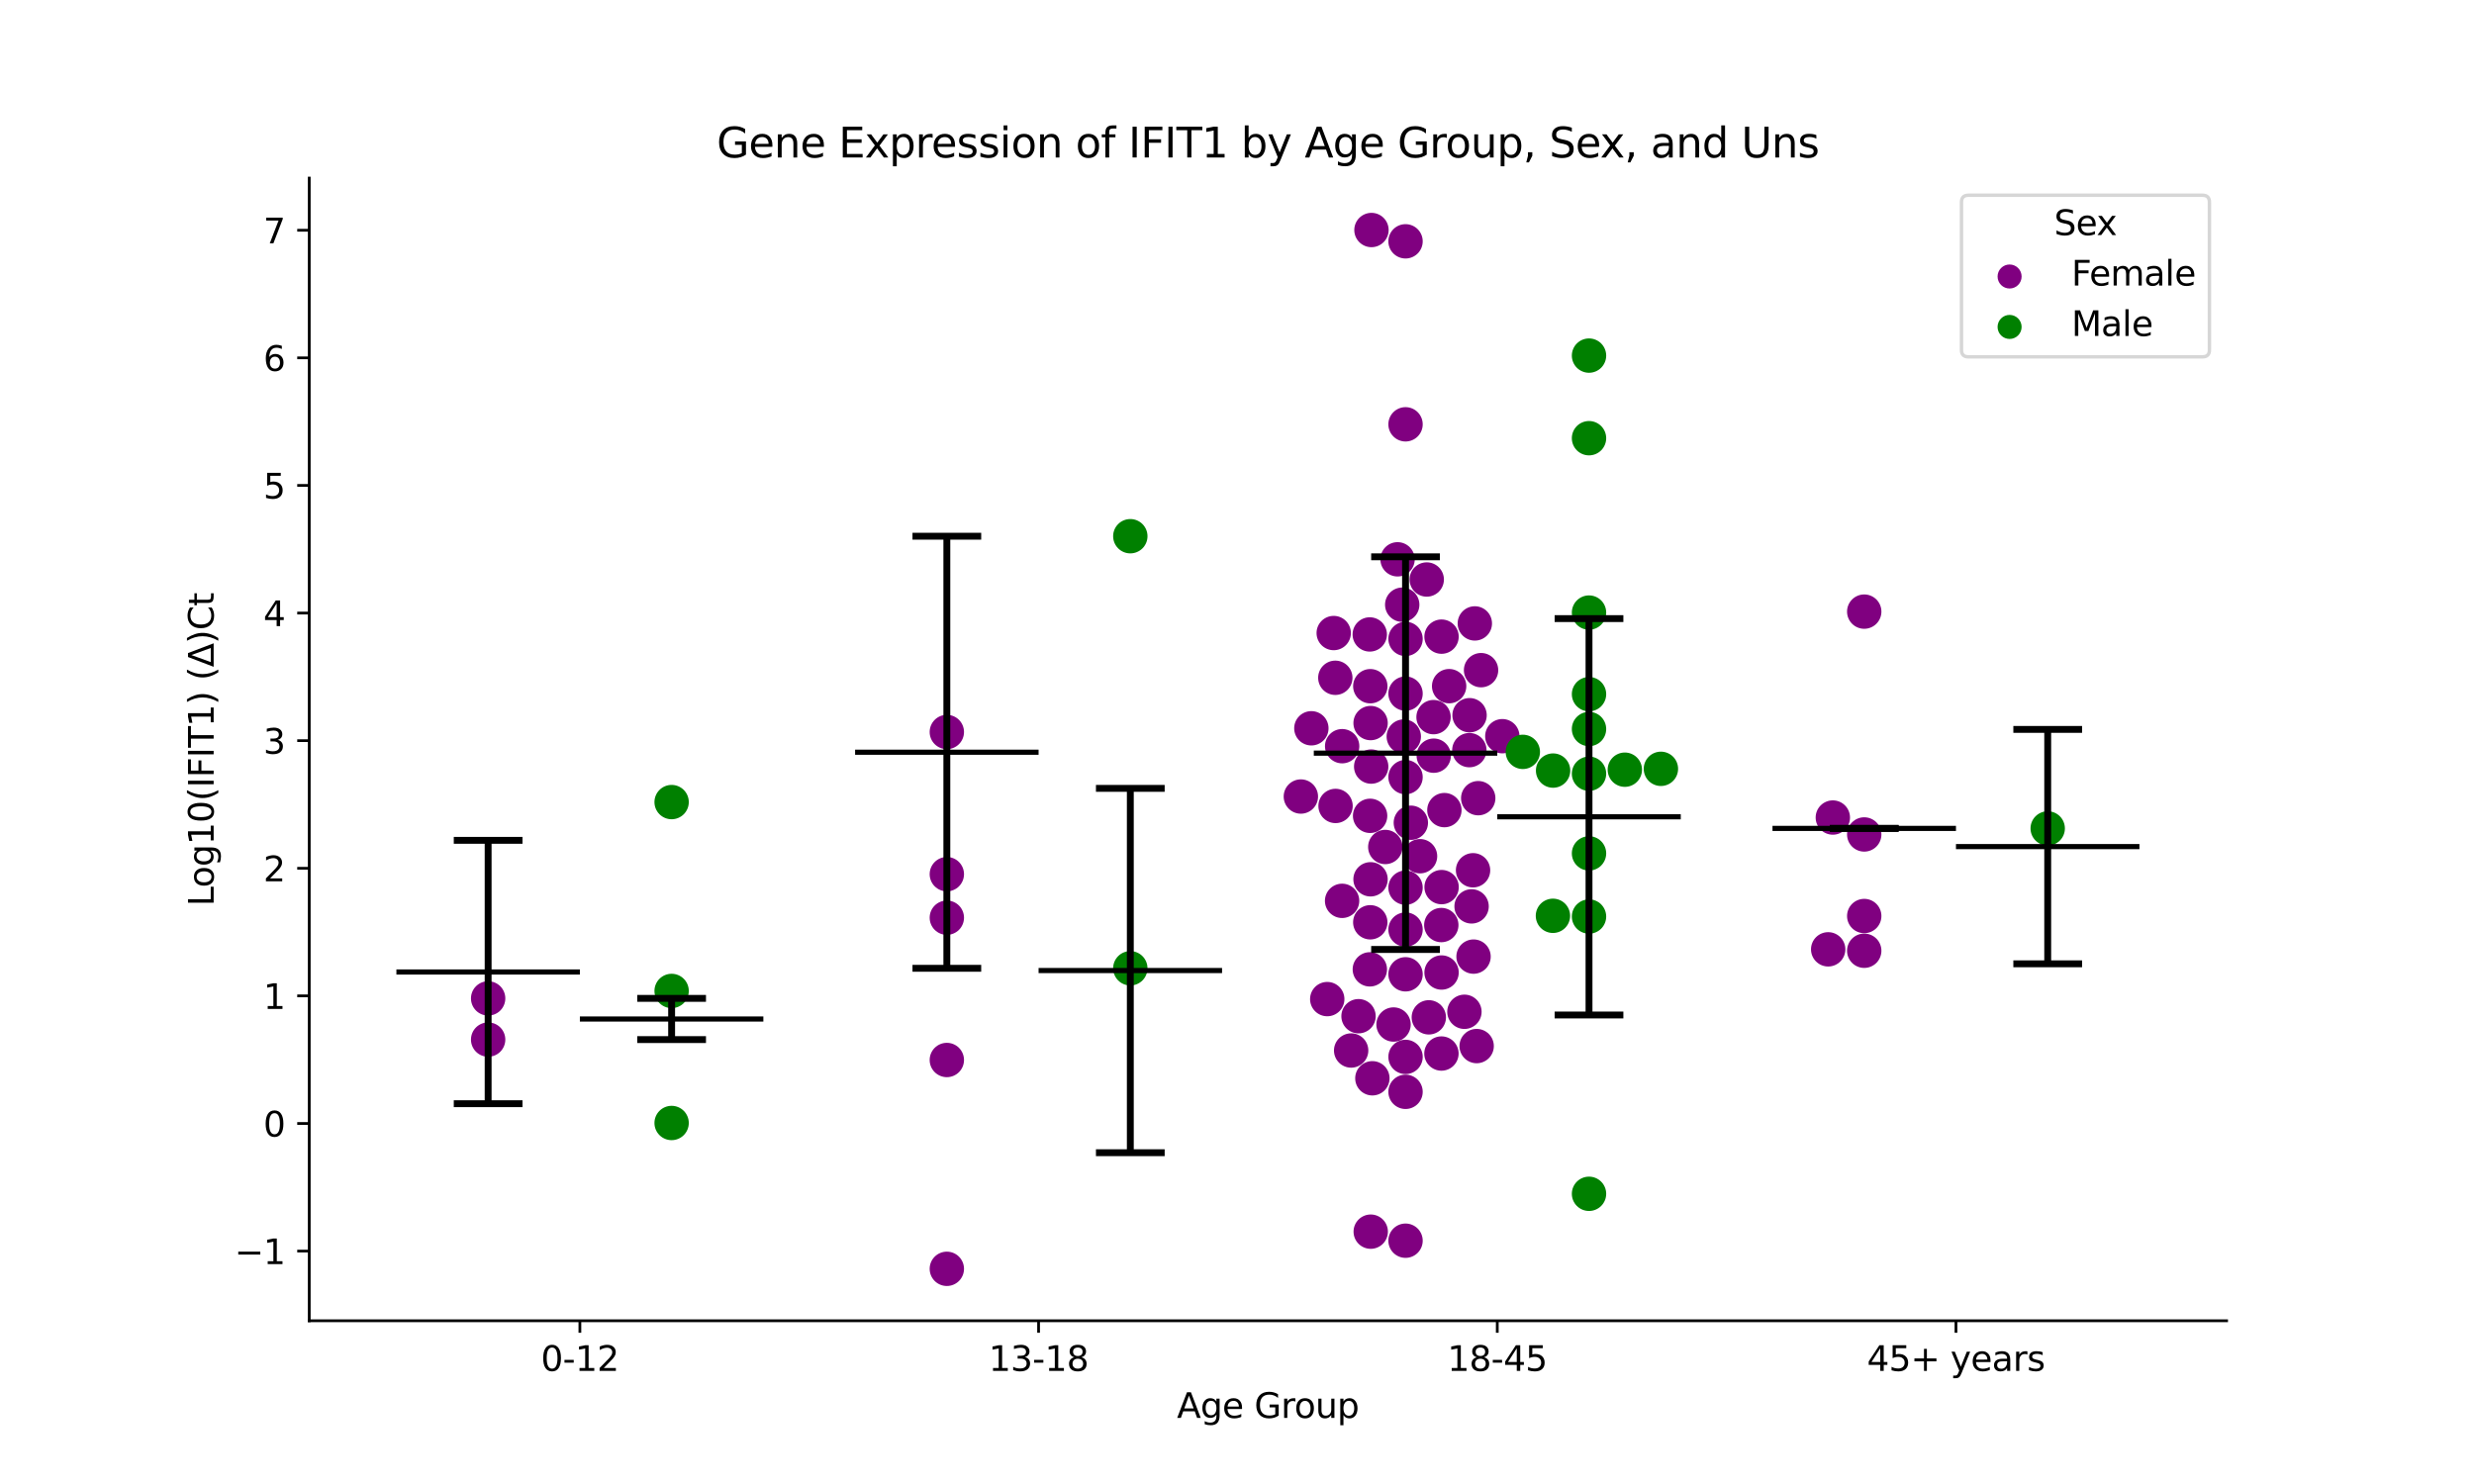 <?xml version="1.0" encoding="utf-8" standalone="no"?>
<!DOCTYPE svg PUBLIC "-//W3C//DTD SVG 1.1//EN"
  "http://www.w3.org/Graphics/SVG/1.1/DTD/svg11.dtd">
<svg xmlns:xlink="http://www.w3.org/1999/xlink" width="720pt" height="432pt" viewBox="0 0 720 432" xmlns="http://www.w3.org/2000/svg" version="1.1">
 <defs>
  <style type="text/css">*{stroke-linejoin: round; stroke-linecap: butt}</style>
 </defs>
 <g id="figure_1">
  <g id="patch_1">
   <path d="M 0 432 
L 720 432 
L 720 0 
L 0 0 
z
" style="fill: #ffffff"/>
  </g>
  <g id="axes_1">
   <g id="patch_2">
    <path d="M 90 384.48 
L 648 384.48 
L 648 51.84 
L 90 51.84 
z
" style="fill: #ffffff"/>
   </g>
   <g id="PathCollection_1">
    <defs>
     <path id="C0_0_7f4b5c698e" d="M 0 5 
C 1.326 5 2.598 4.473 3.536 3.536 
C 4.473 2.598 5 1.326 5 -0 
C 5 -1.326 4.473 -2.598 3.536 -3.536 
C 2.598 -4.473 1.326 -5 0 -5 
C -1.326 -5 -2.598 -4.473 -3.536 -3.536 
C -4.473 -2.598 -5 -1.326 -5 0 
C -5 1.326 -4.473 2.598 -3.536 3.536 
C -2.598 4.473 -1.326 5 0 5 
z
"/>
    </defs>
    <g clip-path="url(#p9517c6a16e)">
     <use xlink:href="#C0_0_7f4b5c698e" x="142.062" y="290.638" style="fill: #800080"/>
    </g>
    <g clip-path="url(#p9517c6a16e)">
     <use xlink:href="#C0_0_7f4b5c698e" x="142.062" y="302.629" style="fill: #800080"/>
    </g>
   </g>
   <g id="PathCollection_2">
    <defs>
     <path id="C1_0_26824c4895" d="M 0 5 
C 1.326 5 2.598 4.473 3.536 3.536 
C 4.473 2.598 5 1.326 5 -0 
C 5 -1.326 4.473 -2.598 3.536 -3.536 
C 2.598 -4.473 1.326 -5 0 -5 
C -1.326 -5 -2.598 -4.473 -3.536 -3.536 
C -4.473 -2.598 -5 -1.326 -5 0 
C -5 1.326 -4.473 2.598 -3.536 3.536 
C -2.598 4.473 -1.326 5 0 5 
z
"/>
    </defs>
    <g clip-path="url(#p9517c6a16e)">
     <use xlink:href="#C1_0_26824c4895" x="195.459" y="288.47" style="fill: #008000"/>
    </g>
    <g clip-path="url(#p9517c6a16e)">
     <use xlink:href="#C1_0_26824c4895" x="195.459" y="233.49" style="fill: #008000"/>
    </g>
    <g clip-path="url(#p9517c6a16e)">
     <use xlink:href="#C1_0_26824c4895" x="195.459" y="326.908" style="fill: #008000"/>
    </g>
   </g>
   <g id="PathCollection_3">
    <defs>
     <path id="C2_0_d9e4db57ed" d="M 0 5 
C 1.326 5 2.598 4.473 3.536 3.536 
C 4.473 2.598 5 1.326 5 -0 
C 5 -1.326 4.473 -2.598 3.536 -3.536 
C 2.598 -4.473 1.326 -5 0 -5 
C -1.326 -5 -2.598 -4.473 -3.536 -3.536 
C -4.473 -2.598 -5 -1.326 -5 0 
C -5 1.326 -4.473 2.598 -3.536 3.536 
C -2.598 4.473 -1.326 5 0 5 
z
"/>
    </defs>
    <g clip-path="url(#p9517c6a16e)">
     <use xlink:href="#C2_0_d9e4db57ed" x="275.555" y="213.088" style="fill: #800080"/>
    </g>
    <g clip-path="url(#p9517c6a16e)">
     <use xlink:href="#C2_0_d9e4db57ed" x="275.555" y="369.36" style="fill: #800080"/>
    </g>
    <g clip-path="url(#p9517c6a16e)">
     <use xlink:href="#C2_0_d9e4db57ed" x="275.555" y="308.571" style="fill: #800080"/>
    </g>
    <g clip-path="url(#p9517c6a16e)">
     <use xlink:href="#C2_0_d9e4db57ed" x="275.555" y="267.146" style="fill: #800080"/>
    </g>
    <g clip-path="url(#p9517c6a16e)">
     <use xlink:href="#C2_0_d9e4db57ed" x="275.555" y="254.476" style="fill: #800080"/>
    </g>
   </g>
   <g id="PathCollection_4">
    <defs>
     <path id="C3_0_96f54d59fc" d="M 0 5 
C 1.326 5 2.598 4.473 3.536 3.536 
C 4.473 2.598 5 1.326 5 -0 
C 5 -1.326 4.473 -2.598 3.536 -3.536 
C 2.598 -4.473 1.326 -5 0 -5 
C -1.326 -5 -2.598 -4.473 -3.536 -3.536 
C -4.473 -2.598 -5 -1.326 -5 0 
C -5 1.326 -4.473 2.598 -3.536 3.536 
C -2.598 4.473 -1.326 5 0 5 
z
"/>
    </defs>
    <g clip-path="url(#p9517c6a16e)">
     <use xlink:href="#C3_0_96f54d59fc" x="328.952" y="281.873" style="fill: #008000"/>
    </g>
    <g clip-path="url(#p9517c6a16e)">
     <use xlink:href="#C3_0_96f54d59fc" x="328.952" y="156.094" style="fill: #008000"/>
    </g>
   </g>
   <g id="PathCollection_5">
    <defs>
     <path id="C4_0_243bf6b2e0" d="M 0 5 
C 1.326 5 2.598 4.473 3.536 3.536 
C 4.473 2.598 5 1.326 5 -0 
C 5 -1.326 4.473 -2.598 3.536 -3.536 
C 2.598 -4.473 1.326 -5 0 -5 
C -1.326 -5 -2.598 -4.473 -3.536 -3.536 
C -4.473 -2.598 -5 -1.326 -5 0 
C -5 1.326 -4.473 2.598 -3.536 3.536 
C -2.598 4.473 -1.326 5 0 5 
z
"/>
    </defs>
    <g clip-path="url(#p9517c6a16e)">
     <use xlink:href="#C4_0_243bf6b2e0" x="388.614" y="197.308" style="fill: #800080"/>
    </g>
    <g clip-path="url(#p9517c6a16e)">
     <use xlink:href="#C4_0_243bf6b2e0" x="398.794" y="199.757" style="fill: #800080"/>
    </g>
    <g clip-path="url(#p9517c6a16e)">
     <use xlink:href="#C4_0_243bf6b2e0" x="428.84" y="278.474" style="fill: #800080"/>
    </g>
    <g clip-path="url(#p9517c6a16e)">
     <use xlink:href="#C4_0_243bf6b2e0" x="398.864" y="255.97" style="fill: #800080"/>
    </g>
    <g clip-path="url(#p9517c6a16e)">
     <use xlink:href="#C4_0_243bf6b2e0" x="409.048" y="185.988" style="fill: #800080"/>
    </g>
    <g clip-path="url(#p9517c6a16e)">
     <use xlink:href="#C4_0_243bf6b2e0" x="409.048" y="123.522" style="fill: #800080"/>
    </g>
    <g clip-path="url(#p9517c6a16e)">
     <use xlink:href="#C4_0_243bf6b2e0" x="403.156" y="246.563" style="fill: #800080"/>
    </g>
    <g clip-path="url(#p9517c6a16e)">
     <use xlink:href="#C4_0_243bf6b2e0" x="409.048" y="307.672" style="fill: #800080"/>
    </g>
    <g clip-path="url(#p9517c6a16e)">
     <use xlink:href="#C4_0_243bf6b2e0" x="421.736" y="199.743" style="fill: #800080"/>
    </g>
    <g clip-path="url(#p9517c6a16e)">
     <use xlink:href="#C4_0_243bf6b2e0" x="399.052" y="223.156" style="fill: #800080"/>
    </g>
    <g clip-path="url(#p9517c6a16e)">
     <use xlink:href="#C4_0_243bf6b2e0" x="398.918" y="358.543" style="fill: #800080"/>
    </g>
    <g clip-path="url(#p9517c6a16e)">
     <use xlink:href="#C4_0_243bf6b2e0" x="420.357" y="235.827" style="fill: #800080"/>
    </g>
    <g clip-path="url(#p9517c6a16e)">
     <use xlink:href="#C4_0_243bf6b2e0" x="429.746" y="304.518" style="fill: #800080"/>
    </g>
    <g clip-path="url(#p9517c6a16e)">
     <use xlink:href="#C4_0_243bf6b2e0" x="437.216" y="214.31" style="fill: #800080"/>
    </g>
    <g clip-path="url(#p9517c6a16e)">
     <use xlink:href="#C4_0_243bf6b2e0" x="428.27" y="263.852" style="fill: #800080"/>
    </g>
    <g clip-path="url(#p9517c6a16e)">
     <use xlink:href="#C4_0_243bf6b2e0" x="409.048" y="270.603" style="fill: #800080"/>
    </g>
    <g clip-path="url(#p9517c6a16e)">
     <use xlink:href="#C4_0_243bf6b2e0" x="398.658" y="282.183" style="fill: #800080"/>
    </g>
    <g clip-path="url(#p9517c6a16e)">
     <use xlink:href="#C4_0_243bf6b2e0" x="419.546" y="258.243" style="fill: #800080"/>
    </g>
    <g clip-path="url(#p9517c6a16e)">
     <use xlink:href="#C4_0_243bf6b2e0" x="419.457" y="269.288" style="fill: #800080"/>
    </g>
    <g clip-path="url(#p9517c6a16e)">
     <use xlink:href="#C4_0_243bf6b2e0" x="409.048" y="283.625" style="fill: #800080"/>
    </g>
    <g clip-path="url(#p9517c6a16e)">
     <use xlink:href="#C4_0_243bf6b2e0" x="390.585" y="262.24" style="fill: #800080"/>
    </g>
    <g clip-path="url(#p9517c6a16e)">
     <use xlink:href="#C4_0_243bf6b2e0" x="409.048" y="361.174" style="fill: #800080"/>
    </g>
    <g clip-path="url(#p9517c6a16e)">
     <use xlink:href="#C4_0_243bf6b2e0" x="410.592" y="239.503" style="fill: #800080"/>
    </g>
    <g clip-path="url(#p9517c6a16e)">
     <use xlink:href="#C4_0_243bf6b2e0" x="386.263" y="290.842" style="fill: #800080"/>
    </g>
    <g clip-path="url(#p9517c6a16e)">
     <use xlink:href="#C4_0_243bf6b2e0" x="395.368" y="295.822" style="fill: #800080"/>
    </g>
    <g clip-path="url(#p9517c6a16e)">
     <use xlink:href="#C4_0_243bf6b2e0" x="409.048" y="317.836" style="fill: #800080"/>
    </g>
    <g clip-path="url(#p9517c6a16e)">
     <use xlink:href="#C4_0_243bf6b2e0" x="378.584" y="231.874" style="fill: #800080"/>
    </g>
    <g clip-path="url(#p9517c6a16e)">
     <use xlink:href="#C4_0_243bf6b2e0" x="415.221" y="168.697" style="fill: #800080"/>
    </g>
    <g clip-path="url(#p9517c6a16e)">
     <use xlink:href="#C4_0_243bf6b2e0" x="419.497" y="306.69" style="fill: #800080"/>
    </g>
    <g clip-path="url(#p9517c6a16e)">
     <use xlink:href="#C4_0_243bf6b2e0" x="388.682" y="234.614" style="fill: #800080"/>
    </g>
    <g clip-path="url(#p9517c6a16e)">
     <use xlink:href="#C4_0_243bf6b2e0" x="393.221" y="305.809" style="fill: #800080"/>
    </g>
    <g clip-path="url(#p9517c6a16e)">
     <use xlink:href="#C4_0_243bf6b2e0" x="409.048" y="258.404" style="fill: #800080"/>
    </g>
    <g clip-path="url(#p9517c6a16e)">
     <use xlink:href="#C4_0_243bf6b2e0" x="419.534" y="283.105" style="fill: #800080"/>
    </g>
    <g clip-path="url(#p9517c6a16e)">
     <use xlink:href="#C4_0_243bf6b2e0" x="426.187" y="294.536" style="fill: #800080"/>
    </g>
    <g clip-path="url(#p9517c6a16e)">
     <use xlink:href="#C4_0_243bf6b2e0" x="415.825" y="296.152" style="fill: #800080"/>
    </g>
    <g clip-path="url(#p9517c6a16e)">
     <use xlink:href="#C4_0_243bf6b2e0" x="405.557" y="298.241" style="fill: #800080"/>
    </g>
    <g clip-path="url(#p9517c6a16e)">
     <use xlink:href="#C4_0_243bf6b2e0" x="399.397" y="313.896" style="fill: #800080"/>
    </g>
    <g clip-path="url(#p9517c6a16e)">
     <use xlink:href="#C4_0_243bf6b2e0" x="409.048" y="70.252" style="fill: #800080"/>
    </g>
    <g clip-path="url(#p9517c6a16e)">
     <use xlink:href="#C4_0_243bf6b2e0" x="398.786" y="268.484" style="fill: #800080"/>
    </g>
    <g clip-path="url(#p9517c6a16e)">
     <use xlink:href="#C4_0_243bf6b2e0" x="413.27" y="249.248" style="fill: #800080"/>
    </g>
    <g clip-path="url(#p9517c6a16e)">
     <use xlink:href="#C4_0_243bf6b2e0" x="429.215" y="181.481" style="fill: #800080"/>
    </g>
    <g clip-path="url(#p9517c6a16e)">
     <use xlink:href="#C4_0_243bf6b2e0" x="381.641" y="212.008" style="fill: #800080"/>
    </g>
    <g clip-path="url(#p9517c6a16e)">
     <use xlink:href="#C4_0_243bf6b2e0" x="419.525" y="185.331" style="fill: #800080"/>
    </g>
    <g clip-path="url(#p9517c6a16e)">
     <use xlink:href="#C4_0_243bf6b2e0" x="427.682" y="208.202" style="fill: #800080"/>
    </g>
    <g clip-path="url(#p9517c6a16e)">
     <use xlink:href="#C4_0_243bf6b2e0" x="399.133" y="66.96" style="fill: #800080"/>
    </g>
    <g clip-path="url(#p9517c6a16e)">
     <use xlink:href="#C4_0_243bf6b2e0" x="408.083" y="176.031" style="fill: #800080"/>
    </g>
    <g clip-path="url(#p9517c6a16e)">
     <use xlink:href="#C4_0_243bf6b2e0" x="409.048" y="226.217" style="fill: #800080"/>
    </g>
    <g clip-path="url(#p9517c6a16e)">
     <use xlink:href="#C4_0_243bf6b2e0" x="409.048" y="201.911" style="fill: #800080"/>
    </g>
    <g clip-path="url(#p9517c6a16e)">
     <use xlink:href="#C4_0_243bf6b2e0" x="406.727" y="162.819" style="fill: #800080"/>
    </g>
    <g clip-path="url(#p9517c6a16e)">
     <use xlink:href="#C4_0_243bf6b2e0" x="430.203" y="232.354" style="fill: #800080"/>
    </g>
    <g clip-path="url(#p9517c6a16e)">
     <use xlink:href="#C4_0_243bf6b2e0" x="398.879" y="210.488" style="fill: #800080"/>
    </g>
    <g clip-path="url(#p9517c6a16e)">
     <use xlink:href="#C4_0_243bf6b2e0" x="408.536" y="214.413" style="fill: #800080"/>
    </g>
    <g clip-path="url(#p9517c6a16e)">
     <use xlink:href="#C4_0_243bf6b2e0" x="427.62" y="218.368" style="fill: #800080"/>
    </g>
    <g clip-path="url(#p9517c6a16e)">
     <use xlink:href="#C4_0_243bf6b2e0" x="398.637" y="184.689" style="fill: #800080"/>
    </g>
    <g clip-path="url(#p9517c6a16e)">
     <use xlink:href="#C4_0_243bf6b2e0" x="417.198" y="208.762" style="fill: #800080"/>
    </g>
    <g clip-path="url(#p9517c6a16e)">
     <use xlink:href="#C4_0_243bf6b2e0" x="388.146" y="184.282" style="fill: #800080"/>
    </g>
    <g clip-path="url(#p9517c6a16e)">
     <use xlink:href="#C4_0_243bf6b2e0" x="431.028" y="195.087" style="fill: #800080"/>
    </g>
    <g clip-path="url(#p9517c6a16e)">
     <use xlink:href="#C4_0_243bf6b2e0" x="390.602" y="217.219" style="fill: #800080"/>
    </g>
    <g clip-path="url(#p9517c6a16e)">
     <use xlink:href="#C4_0_243bf6b2e0" x="428.697" y="253.339" style="fill: #800080"/>
    </g>
    <g clip-path="url(#p9517c6a16e)">
     <use xlink:href="#C4_0_243bf6b2e0" x="398.738" y="237.492" style="fill: #800080"/>
    </g>
    <g clip-path="url(#p9517c6a16e)">
     <use xlink:href="#C4_0_243bf6b2e0" x="417.257" y="219.982" style="fill: #800080"/>
    </g>
   </g>
   <g id="PathCollection_6">
    <defs>
     <path id="C5_0_b67566acc6" d="M 0 5 
C 1.326 5 2.598 4.473 3.536 3.536 
C 4.473 2.598 5 1.326 5 -0 
C 5 -1.326 4.473 -2.598 3.536 -3.536 
C 2.598 -4.473 1.326 -5 0 -5 
C -1.326 -5 -2.598 -4.473 -3.536 -3.536 
C -4.473 -2.598 -5 -1.326 -5 0 
C -5 1.326 -4.473 2.598 -3.536 3.536 
C -2.598 4.473 -1.326 5 0 5 
z
"/>
    </defs>
    <g clip-path="url(#p9517c6a16e)">
     <use xlink:href="#C5_0_b67566acc6" x="462.445" y="248.425" style="fill: #008000"/>
    </g>
    <g clip-path="url(#p9517c6a16e)">
     <use xlink:href="#C5_0_b67566acc6" x="483.369" y="223.81" style="fill: #008000"/>
    </g>
    <g clip-path="url(#p9517c6a16e)">
     <use xlink:href="#C5_0_b67566acc6" x="472.872" y="224.062" style="fill: #008000"/>
    </g>
    <g clip-path="url(#p9517c6a16e)">
     <use xlink:href="#C5_0_b67566acc6" x="462.445" y="212.222" style="fill: #008000"/>
    </g>
    <g clip-path="url(#p9517c6a16e)">
     <use xlink:href="#C5_0_b67566acc6" x="462.445" y="347.523" style="fill: #008000"/>
    </g>
    <g clip-path="url(#p9517c6a16e)">
     <use xlink:href="#C5_0_b67566acc6" x="451.947" y="266.597" style="fill: #008000"/>
    </g>
    <g clip-path="url(#p9517c6a16e)">
     <use xlink:href="#C5_0_b67566acc6" x="462.445" y="127.561" style="fill: #008000"/>
    </g>
    <g clip-path="url(#p9517c6a16e)">
     <use xlink:href="#C5_0_b67566acc6" x="451.989" y="224.32" style="fill: #008000"/>
    </g>
    <g clip-path="url(#p9517c6a16e)">
     <use xlink:href="#C5_0_b67566acc6" x="462.445" y="103.517" style="fill: #008000"/>
    </g>
    <g clip-path="url(#p9517c6a16e)">
     <use xlink:href="#C5_0_b67566acc6" x="462.445" y="202.076" style="fill: #008000"/>
    </g>
    <g clip-path="url(#p9517c6a16e)">
     <use xlink:href="#C5_0_b67566acc6" x="462.445" y="266.807" style="fill: #008000"/>
    </g>
    <g clip-path="url(#p9517c6a16e)">
     <use xlink:href="#C5_0_b67566acc6" x="462.445" y="225.235" style="fill: #008000"/>
    </g>
    <g clip-path="url(#p9517c6a16e)">
     <use xlink:href="#C5_0_b67566acc6" x="443.184" y="218.873" style="fill: #008000"/>
    </g>
    <g clip-path="url(#p9517c6a16e)">
     <use xlink:href="#C5_0_b67566acc6" x="462.445" y="178.323" style="fill: #008000"/>
    </g>
   </g>
   <g id="PathCollection_7">
    <defs>
     <path id="C6_0_86d6d3f8b4" d="M 0 5 
C 1.326 5 2.598 4.473 3.536 3.536 
C 4.473 2.598 5 1.326 5 -0 
C 5 -1.326 4.473 -2.598 3.536 -3.536 
C 2.598 -4.473 1.326 -5 0 -5 
C -1.326 -5 -2.598 -4.473 -3.536 -3.536 
C -4.473 -2.598 -5 -1.326 -5 0 
C -5 1.326 -4.473 2.598 -3.536 3.536 
C -2.598 4.473 -1.326 5 0 5 
z
"/>
    </defs>
    <g clip-path="url(#p9517c6a16e)">
     <use xlink:href="#C6_0_86d6d3f8b4" x="542.541" y="178.045" style="fill: #800080"/>
    </g>
    <g clip-path="url(#p9517c6a16e)">
     <use xlink:href="#C6_0_86d6d3f8b4" x="542.541" y="276.77" style="fill: #800080"/>
    </g>
    <g clip-path="url(#p9517c6a16e)">
     <use xlink:href="#C6_0_86d6d3f8b4" x="542.541" y="266.658" style="fill: #800080"/>
    </g>
    <g clip-path="url(#p9517c6a16e)">
     <use xlink:href="#C6_0_86d6d3f8b4" x="542.541" y="242.914" style="fill: #800080"/>
    </g>
    <g clip-path="url(#p9517c6a16e)">
     <use xlink:href="#C6_0_86d6d3f8b4" x="532.05" y="276.356" style="fill: #800080"/>
    </g>
    <g clip-path="url(#p9517c6a16e)">
     <use xlink:href="#C6_0_86d6d3f8b4" x="533.402" y="237.989" style="fill: #800080"/>
    </g>
   </g>
   <g id="PathCollection_8">
    <defs>
     <path id="m65b4b0d489" d="M 0 5 
C 1.326 5 2.598 4.473 3.536 3.536 
C 4.473 2.598 5 1.326 5 0 
C 5 -1.326 4.473 -2.598 3.536 -3.536 
C 2.598 -4.473 1.326 -5 0 -5 
C -1.326 -5 -2.598 -4.473 -3.536 -3.536 
C -4.473 -2.598 -5 -1.326 -5 0 
C -5 1.326 -4.473 2.598 -3.536 3.536 
C -2.598 4.473 -1.326 5 0 5 
z
"/>
    </defs>
    <g clip-path="url(#p9517c6a16e)">
     <use xlink:href="#m65b4b0d489" x="595.938" y="241.155" style="fill: #008000"/>
    </g>
   </g>
   <g id="PathCollection_9"/>
   <g id="PathCollection_10"/>
   <g id="matplotlib.axis_1">
    <g id="xtick_1">
     <g id="line2d_1">
      <defs>
       <path id="m51e343e605" d="M 0 0 
L 0 3.5 
" style="stroke: #000000; stroke-width: 0.8"/>
      </defs>
      <g>
       <use xlink:href="#m51e343e605" x="168.761" y="384.48" style="stroke: #000000; stroke-width: 0.8"/>
      </g>
     </g>
     <g id="text_1">
      <!-- 0-12 -->
      <g transform="translate(157.413 399.078) scale(0.1 -0.1)">
       <defs>
        <path id="DejaVuSans-30" d="M 2034 4250 
Q 1547 4250 1301 3770 
Q 1056 3291 1056 2328 
Q 1056 1369 1301 889 
Q 1547 409 2034 409 
Q 2525 409 2770 889 
Q 3016 1369 3016 2328 
Q 3016 3291 2770 3770 
Q 2525 4250 2034 4250 
z
M 2034 4750 
Q 2819 4750 3233 4129 
Q 3647 3509 3647 2328 
Q 3647 1150 3233 529 
Q 2819 -91 2034 -91 
Q 1250 -91 836 529 
Q 422 1150 422 2328 
Q 422 3509 836 4129 
Q 1250 4750 2034 4750 
z
" transform="scale(0.016)"/>
        <path id="DejaVuSans-2d" d="M 313 2009 
L 1997 2009 
L 1997 1497 
L 313 1497 
L 313 2009 
z
" transform="scale(0.016)"/>
        <path id="DejaVuSans-31" d="M 794 531 
L 1825 531 
L 1825 4091 
L 703 3866 
L 703 4441 
L 1819 4666 
L 2450 4666 
L 2450 531 
L 3481 531 
L 3481 0 
L 794 0 
L 794 531 
z
" transform="scale(0.016)"/>
        <path id="DejaVuSans-32" d="M 1228 531 
L 3431 531 
L 3431 0 
L 469 0 
L 469 531 
Q 828 903 1448 1529 
Q 2069 2156 2228 2338 
Q 2531 2678 2651 2914 
Q 2772 3150 2772 3378 
Q 2772 3750 2511 3984 
Q 2250 4219 1831 4219 
Q 1534 4219 1204 4116 
Q 875 4013 500 3803 
L 500 4441 
Q 881 4594 1212 4672 
Q 1544 4750 1819 4750 
Q 2544 4750 2975 4387 
Q 3406 4025 3406 3419 
Q 3406 3131 3298 2873 
Q 3191 2616 2906 2266 
Q 2828 2175 2409 1742 
Q 1991 1309 1228 531 
z
" transform="scale(0.016)"/>
       </defs>
       <use xlink:href="#DejaVuSans-30"/>
       <use xlink:href="#DejaVuSans-2d" x="63.623"/>
       <use xlink:href="#DejaVuSans-31" x="99.707"/>
       <use xlink:href="#DejaVuSans-32" x="163.33"/>
      </g>
     </g>
    </g>
    <g id="xtick_2">
     <g id="line2d_2">
      <g>
       <use xlink:href="#m51e343e605" x="302.254" y="384.48" style="stroke: #000000; stroke-width: 0.8"/>
      </g>
     </g>
     <g id="text_2">
      <!-- 13-18 -->
      <g transform="translate(287.725 399.078) scale(0.1 -0.1)">
       <defs>
        <path id="DejaVuSans-33" d="M 2597 2516 
Q 3050 2419 3304 2112 
Q 3559 1806 3559 1356 
Q 3559 666 3084 287 
Q 2609 -91 1734 -91 
Q 1441 -91 1130 -33 
Q 819 25 488 141 
L 488 750 
Q 750 597 1062 519 
Q 1375 441 1716 441 
Q 2309 441 2620 675 
Q 2931 909 2931 1356 
Q 2931 1769 2642 2001 
Q 2353 2234 1838 2234 
L 1294 2234 
L 1294 2753 
L 1863 2753 
Q 2328 2753 2575 2939 
Q 2822 3125 2822 3475 
Q 2822 3834 2567 4026 
Q 2313 4219 1838 4219 
Q 1578 4219 1281 4162 
Q 984 4106 628 3988 
L 628 4550 
Q 988 4650 1302 4700 
Q 1616 4750 1894 4750 
Q 2613 4750 3031 4423 
Q 3450 4097 3450 3541 
Q 3450 3153 3228 2886 
Q 3006 2619 2597 2516 
z
" transform="scale(0.016)"/>
        <path id="DejaVuSans-38" d="M 2034 2216 
Q 1584 2216 1326 1975 
Q 1069 1734 1069 1313 
Q 1069 891 1326 650 
Q 1584 409 2034 409 
Q 2484 409 2743 651 
Q 3003 894 3003 1313 
Q 3003 1734 2745 1975 
Q 2488 2216 2034 2216 
z
M 1403 2484 
Q 997 2584 770 2862 
Q 544 3141 544 3541 
Q 544 4100 942 4425 
Q 1341 4750 2034 4750 
Q 2731 4750 3128 4425 
Q 3525 4100 3525 3541 
Q 3525 3141 3298 2862 
Q 3072 2584 2669 2484 
Q 3125 2378 3379 2068 
Q 3634 1759 3634 1313 
Q 3634 634 3220 271 
Q 2806 -91 2034 -91 
Q 1263 -91 848 271 
Q 434 634 434 1313 
Q 434 1759 690 2068 
Q 947 2378 1403 2484 
z
M 1172 3481 
Q 1172 3119 1398 2916 
Q 1625 2713 2034 2713 
Q 2441 2713 2670 2916 
Q 2900 3119 2900 3481 
Q 2900 3844 2670 4047 
Q 2441 4250 2034 4250 
Q 1625 4250 1398 4047 
Q 1172 3844 1172 3481 
z
" transform="scale(0.016)"/>
       </defs>
       <use xlink:href="#DejaVuSans-31"/>
       <use xlink:href="#DejaVuSans-33" x="63.623"/>
       <use xlink:href="#DejaVuSans-2d" x="127.246"/>
       <use xlink:href="#DejaVuSans-31" x="163.33"/>
       <use xlink:href="#DejaVuSans-38" x="226.953"/>
      </g>
     </g>
    </g>
    <g id="xtick_3">
     <g id="line2d_3">
      <g>
       <use xlink:href="#m51e343e605" x="435.746" y="384.48" style="stroke: #000000; stroke-width: 0.8"/>
      </g>
     </g>
     <g id="text_3">
      <!-- 18-45 -->
      <g transform="translate(421.218 399.078) scale(0.1 -0.1)">
       <defs>
        <path id="DejaVuSans-34" d="M 2419 4116 
L 825 1625 
L 2419 1625 
L 2419 4116 
z
M 2253 4666 
L 3047 4666 
L 3047 1625 
L 3713 1625 
L 3713 1100 
L 3047 1100 
L 3047 0 
L 2419 0 
L 2419 1100 
L 313 1100 
L 313 1709 
L 2253 4666 
z
" transform="scale(0.016)"/>
        <path id="DejaVuSans-35" d="M 691 4666 
L 3169 4666 
L 3169 4134 
L 1269 4134 
L 1269 2991 
Q 1406 3038 1543 3061 
Q 1681 3084 1819 3084 
Q 2600 3084 3056 2656 
Q 3513 2228 3513 1497 
Q 3513 744 3044 326 
Q 2575 -91 1722 -91 
Q 1428 -91 1123 -41 
Q 819 9 494 109 
L 494 744 
Q 775 591 1075 516 
Q 1375 441 1709 441 
Q 2250 441 2565 725 
Q 2881 1009 2881 1497 
Q 2881 1984 2565 2268 
Q 2250 2553 1709 2553 
Q 1456 2553 1204 2497 
Q 953 2441 691 2322 
L 691 4666 
z
" transform="scale(0.016)"/>
       </defs>
       <use xlink:href="#DejaVuSans-31"/>
       <use xlink:href="#DejaVuSans-38" x="63.623"/>
       <use xlink:href="#DejaVuSans-2d" x="127.246"/>
       <use xlink:href="#DejaVuSans-34" x="163.33"/>
       <use xlink:href="#DejaVuSans-35" x="226.953"/>
      </g>
     </g>
    </g>
    <g id="xtick_4">
     <g id="line2d_4">
      <g>
       <use xlink:href="#m51e343e605" x="569.239" y="384.48" style="stroke: #000000; stroke-width: 0.8"/>
      </g>
     </g>
     <g id="text_4">
      <!-- 45+ years -->
      <g transform="translate(543.338 399.078) scale(0.1 -0.1)">
       <defs>
        <path id="DejaVuSans-2b" d="M 2944 4013 
L 2944 2272 
L 4684 2272 
L 4684 1741 
L 2944 1741 
L 2944 0 
L 2419 0 
L 2419 1741 
L 678 1741 
L 678 2272 
L 2419 2272 
L 2419 4013 
L 2944 4013 
z
" transform="scale(0.016)"/>
        <path id="DejaVuSans-20" transform="scale(0.016)"/>
        <path id="DejaVuSans-79" d="M 2059 -325 
Q 1816 -950 1584 -1140 
Q 1353 -1331 966 -1331 
L 506 -1331 
L 506 -850 
L 844 -850 
Q 1081 -850 1212 -737 
Q 1344 -625 1503 -206 
L 1606 56 
L 191 3500 
L 800 3500 
L 1894 763 
L 2988 3500 
L 3597 3500 
L 2059 -325 
z
" transform="scale(0.016)"/>
        <path id="DejaVuSans-65" d="M 3597 1894 
L 3597 1613 
L 953 1613 
Q 991 1019 1311 708 
Q 1631 397 2203 397 
Q 2534 397 2845 478 
Q 3156 559 3463 722 
L 3463 178 
Q 3153 47 2828 -22 
Q 2503 -91 2169 -91 
Q 1331 -91 842 396 
Q 353 884 353 1716 
Q 353 2575 817 3079 
Q 1281 3584 2069 3584 
Q 2775 3584 3186 3129 
Q 3597 2675 3597 1894 
z
M 3022 2063 
Q 3016 2534 2758 2815 
Q 2500 3097 2075 3097 
Q 1594 3097 1305 2825 
Q 1016 2553 972 2059 
L 3022 2063 
z
" transform="scale(0.016)"/>
        <path id="DejaVuSans-61" d="M 2194 1759 
Q 1497 1759 1228 1600 
Q 959 1441 959 1056 
Q 959 750 1161 570 
Q 1363 391 1709 391 
Q 2188 391 2477 730 
Q 2766 1069 2766 1631 
L 2766 1759 
L 2194 1759 
z
M 3341 1997 
L 3341 0 
L 2766 0 
L 2766 531 
Q 2569 213 2275 61 
Q 1981 -91 1556 -91 
Q 1019 -91 701 211 
Q 384 513 384 1019 
Q 384 1609 779 1909 
Q 1175 2209 1959 2209 
L 2766 2209 
L 2766 2266 
Q 2766 2663 2505 2880 
Q 2244 3097 1772 3097 
Q 1472 3097 1187 3025 
Q 903 2953 641 2809 
L 641 3341 
Q 956 3463 1253 3523 
Q 1550 3584 1831 3584 
Q 2591 3584 2966 3190 
Q 3341 2797 3341 1997 
z
" transform="scale(0.016)"/>
        <path id="DejaVuSans-72" d="M 2631 2963 
Q 2534 3019 2420 3045 
Q 2306 3072 2169 3072 
Q 1681 3072 1420 2755 
Q 1159 2438 1159 1844 
L 1159 0 
L 581 0 
L 581 3500 
L 1159 3500 
L 1159 2956 
Q 1341 3275 1631 3429 
Q 1922 3584 2338 3584 
Q 2397 3584 2469 3576 
Q 2541 3569 2628 3553 
L 2631 2963 
z
" transform="scale(0.016)"/>
        <path id="DejaVuSans-73" d="M 2834 3397 
L 2834 2853 
Q 2591 2978 2328 3040 
Q 2066 3103 1784 3103 
Q 1356 3103 1142 2972 
Q 928 2841 928 2578 
Q 928 2378 1081 2264 
Q 1234 2150 1697 2047 
L 1894 2003 
Q 2506 1872 2764 1633 
Q 3022 1394 3022 966 
Q 3022 478 2636 193 
Q 2250 -91 1575 -91 
Q 1294 -91 989 -36 
Q 684 19 347 128 
L 347 722 
Q 666 556 975 473 
Q 1284 391 1588 391 
Q 1994 391 2212 530 
Q 2431 669 2431 922 
Q 2431 1156 2273 1281 
Q 2116 1406 1581 1522 
L 1381 1569 
Q 847 1681 609 1914 
Q 372 2147 372 2553 
Q 372 3047 722 3315 
Q 1072 3584 1716 3584 
Q 2034 3584 2315 3537 
Q 2597 3491 2834 3397 
z
" transform="scale(0.016)"/>
       </defs>
       <use xlink:href="#DejaVuSans-34"/>
       <use xlink:href="#DejaVuSans-35" x="63.623"/>
       <use xlink:href="#DejaVuSans-2b" x="127.246"/>
       <use xlink:href="#DejaVuSans-20" x="211.035"/>
       <use xlink:href="#DejaVuSans-79" x="242.822"/>
       <use xlink:href="#DejaVuSans-65" x="302.002"/>
       <use xlink:href="#DejaVuSans-61" x="363.525"/>
       <use xlink:href="#DejaVuSans-72" x="424.805"/>
       <use xlink:href="#DejaVuSans-73" x="465.918"/>
      </g>
     </g>
    </g>
    <g id="text_5">
     <!-- Age Group -->
     <g transform="translate(342.52 412.757) scale(0.1 -0.1)">
      <defs>
       <path id="DejaVuSans-41" d="M 2188 4044 
L 1331 1722 
L 3047 1722 
L 2188 4044 
z
M 1831 4666 
L 2547 4666 
L 4325 0 
L 3669 0 
L 3244 1197 
L 1141 1197 
L 716 0 
L 50 0 
L 1831 4666 
z
" transform="scale(0.016)"/>
       <path id="DejaVuSans-67" d="M 2906 1791 
Q 2906 2416 2648 2759 
Q 2391 3103 1925 3103 
Q 1463 3103 1205 2759 
Q 947 2416 947 1791 
Q 947 1169 1205 825 
Q 1463 481 1925 481 
Q 2391 481 2648 825 
Q 2906 1169 2906 1791 
z
M 3481 434 
Q 3481 -459 3084 -895 
Q 2688 -1331 1869 -1331 
Q 1566 -1331 1297 -1286 
Q 1028 -1241 775 -1147 
L 775 -588 
Q 1028 -725 1275 -790 
Q 1522 -856 1778 -856 
Q 2344 -856 2625 -561 
Q 2906 -266 2906 331 
L 2906 616 
Q 2728 306 2450 153 
Q 2172 0 1784 0 
Q 1141 0 747 490 
Q 353 981 353 1791 
Q 353 2603 747 3093 
Q 1141 3584 1784 3584 
Q 2172 3584 2450 3431 
Q 2728 3278 2906 2969 
L 2906 3500 
L 3481 3500 
L 3481 434 
z
" transform="scale(0.016)"/>
       <path id="DejaVuSans-47" d="M 3809 666 
L 3809 1919 
L 2778 1919 
L 2778 2438 
L 4434 2438 
L 4434 434 
Q 4069 175 3628 42 
Q 3188 -91 2688 -91 
Q 1594 -91 976 548 
Q 359 1188 359 2328 
Q 359 3472 976 4111 
Q 1594 4750 2688 4750 
Q 3144 4750 3555 4637 
Q 3966 4525 4313 4306 
L 4313 3634 
Q 3963 3931 3569 4081 
Q 3175 4231 2741 4231 
Q 1884 4231 1454 3753 
Q 1025 3275 1025 2328 
Q 1025 1384 1454 906 
Q 1884 428 2741 428 
Q 3075 428 3337 486 
Q 3600 544 3809 666 
z
" transform="scale(0.016)"/>
       <path id="DejaVuSans-6f" d="M 1959 3097 
Q 1497 3097 1228 2736 
Q 959 2375 959 1747 
Q 959 1119 1226 758 
Q 1494 397 1959 397 
Q 2419 397 2687 759 
Q 2956 1122 2956 1747 
Q 2956 2369 2687 2733 
Q 2419 3097 1959 3097 
z
M 1959 3584 
Q 2709 3584 3137 3096 
Q 3566 2609 3566 1747 
Q 3566 888 3137 398 
Q 2709 -91 1959 -91 
Q 1206 -91 779 398 
Q 353 888 353 1747 
Q 353 2609 779 3096 
Q 1206 3584 1959 3584 
z
" transform="scale(0.016)"/>
       <path id="DejaVuSans-75" d="M 544 1381 
L 544 3500 
L 1119 3500 
L 1119 1403 
Q 1119 906 1312 657 
Q 1506 409 1894 409 
Q 2359 409 2629 706 
Q 2900 1003 2900 1516 
L 2900 3500 
L 3475 3500 
L 3475 0 
L 2900 0 
L 2900 538 
Q 2691 219 2414 64 
Q 2138 -91 1772 -91 
Q 1169 -91 856 284 
Q 544 659 544 1381 
z
M 1991 3584 
L 1991 3584 
z
" transform="scale(0.016)"/>
       <path id="DejaVuSans-70" d="M 1159 525 
L 1159 -1331 
L 581 -1331 
L 581 3500 
L 1159 3500 
L 1159 2969 
Q 1341 3281 1617 3432 
Q 1894 3584 2278 3584 
Q 2916 3584 3314 3078 
Q 3713 2572 3713 1747 
Q 3713 922 3314 415 
Q 2916 -91 2278 -91 
Q 1894 -91 1617 61 
Q 1341 213 1159 525 
z
M 3116 1747 
Q 3116 2381 2855 2742 
Q 2594 3103 2138 3103 
Q 1681 3103 1420 2742 
Q 1159 2381 1159 1747 
Q 1159 1113 1420 752 
Q 1681 391 2138 391 
Q 2594 391 2855 752 
Q 3116 1113 3116 1747 
z
" transform="scale(0.016)"/>
      </defs>
      <use xlink:href="#DejaVuSans-41"/>
      <use xlink:href="#DejaVuSans-67" x="68.408"/>
      <use xlink:href="#DejaVuSans-65" x="131.885"/>
      <use xlink:href="#DejaVuSans-20" x="193.408"/>
      <use xlink:href="#DejaVuSans-47" x="225.195"/>
      <use xlink:href="#DejaVuSans-72" x="302.686"/>
      <use xlink:href="#DejaVuSans-6f" x="341.549"/>
      <use xlink:href="#DejaVuSans-75" x="402.73"/>
      <use xlink:href="#DejaVuSans-70" x="466.109"/>
     </g>
    </g>
   </g>
   <g id="matplotlib.axis_2">
    <g id="ytick_1">
     <g id="line2d_5">
      <defs>
       <path id="m932c161942" d="M 0 0 
L -3.5 0 
" style="stroke: #000000; stroke-width: 0.8"/>
      </defs>
      <g>
       <use xlink:href="#m932c161942" x="90" y="364.196" style="stroke: #000000; stroke-width: 0.8"/>
      </g>
     </g>
     <g id="text_6">
      <!-- −1 -->
      <g transform="translate(68.258 367.995) scale(0.1 -0.1)">
       <defs>
        <path id="DejaVuSans-2212" d="M 678 2272 
L 4684 2272 
L 4684 1741 
L 678 1741 
L 678 2272 
z
" transform="scale(0.016)"/>
       </defs>
       <use xlink:href="#DejaVuSans-2212"/>
       <use xlink:href="#DejaVuSans-31" x="83.789"/>
      </g>
     </g>
    </g>
    <g id="ytick_2">
     <g id="line2d_6">
      <g>
       <use xlink:href="#m932c161942" x="90" y="327.049" style="stroke: #000000; stroke-width: 0.8"/>
      </g>
     </g>
     <g id="text_7">
      <!-- 0 -->
      <g transform="translate(76.638 330.849) scale(0.1 -0.1)">
       <use xlink:href="#DejaVuSans-30"/>
      </g>
     </g>
    </g>
    <g id="ytick_3">
     <g id="line2d_7">
      <g>
       <use xlink:href="#m932c161942" x="90" y="289.903" style="stroke: #000000; stroke-width: 0.8"/>
      </g>
     </g>
     <g id="text_8">
      <!-- 1 -->
      <g transform="translate(76.638 293.702) scale(0.1 -0.1)">
       <use xlink:href="#DejaVuSans-31"/>
      </g>
     </g>
    </g>
    <g id="ytick_4">
     <g id="line2d_8">
      <g>
       <use xlink:href="#m932c161942" x="90" y="252.756" style="stroke: #000000; stroke-width: 0.8"/>
      </g>
     </g>
     <g id="text_9">
      <!-- 2 -->
      <g transform="translate(76.638 256.555) scale(0.1 -0.1)">
       <use xlink:href="#DejaVuSans-32"/>
      </g>
     </g>
    </g>
    <g id="ytick_5">
     <g id="line2d_9">
      <g>
       <use xlink:href="#m932c161942" x="90" y="215.609" style="stroke: #000000; stroke-width: 0.8"/>
      </g>
     </g>
     <g id="text_10">
      <!-- 3 -->
      <g transform="translate(76.638 219.409) scale(0.1 -0.1)">
       <use xlink:href="#DejaVuSans-33"/>
      </g>
     </g>
    </g>
    <g id="ytick_6">
     <g id="line2d_10">
      <g>
       <use xlink:href="#m932c161942" x="90" y="178.463" style="stroke: #000000; stroke-width: 0.8"/>
      </g>
     </g>
     <g id="text_11">
      <!-- 4 -->
      <g transform="translate(76.638 182.262) scale(0.1 -0.1)">
       <use xlink:href="#DejaVuSans-34"/>
      </g>
     </g>
    </g>
    <g id="ytick_7">
     <g id="line2d_11">
      <g>
       <use xlink:href="#m932c161942" x="90" y="141.316" style="stroke: #000000; stroke-width: 0.8"/>
      </g>
     </g>
     <g id="text_12">
      <!-- 5 -->
      <g transform="translate(76.638 145.115) scale(0.1 -0.1)">
       <use xlink:href="#DejaVuSans-35"/>
      </g>
     </g>
    </g>
    <g id="ytick_8">
     <g id="line2d_12">
      <g>
       <use xlink:href="#m932c161942" x="90" y="104.169" style="stroke: #000000; stroke-width: 0.8"/>
      </g>
     </g>
     <g id="text_13">
      <!-- 6 -->
      <g transform="translate(76.638 107.968) scale(0.1 -0.1)">
       <defs>
        <path id="DejaVuSans-36" d="M 2113 2584 
Q 1688 2584 1439 2293 
Q 1191 2003 1191 1497 
Q 1191 994 1439 701 
Q 1688 409 2113 409 
Q 2538 409 2786 701 
Q 3034 994 3034 1497 
Q 3034 2003 2786 2293 
Q 2538 2584 2113 2584 
z
M 3366 4563 
L 3366 3988 
Q 3128 4100 2886 4159 
Q 2644 4219 2406 4219 
Q 1781 4219 1451 3797 
Q 1122 3375 1075 2522 
Q 1259 2794 1537 2939 
Q 1816 3084 2150 3084 
Q 2853 3084 3261 2657 
Q 3669 2231 3669 1497 
Q 3669 778 3244 343 
Q 2819 -91 2113 -91 
Q 1303 -91 875 529 
Q 447 1150 447 2328 
Q 447 3434 972 4092 
Q 1497 4750 2381 4750 
Q 2619 4750 2861 4703 
Q 3103 4656 3366 4563 
z
" transform="scale(0.016)"/>
       </defs>
       <use xlink:href="#DejaVuSans-36"/>
      </g>
     </g>
    </g>
    <g id="ytick_9">
     <g id="line2d_13">
      <g>
       <use xlink:href="#m932c161942" x="90" y="67.023" style="stroke: #000000; stroke-width: 0.8"/>
      </g>
     </g>
     <g id="text_14">
      <!-- 7 -->
      <g transform="translate(76.638 70.822) scale(0.1 -0.1)">
       <defs>
        <path id="DejaVuSans-37" d="M 525 4666 
L 3525 4666 
L 3525 4397 
L 1831 0 
L 1172 0 
L 2766 4134 
L 525 4134 
L 525 4666 
z
" transform="scale(0.016)"/>
       </defs>
       <use xlink:href="#DejaVuSans-37"/>
      </g>
     </g>
    </g>
    <g id="text_15">
     <!-- Log10(IFIT1) (Δ)Ct -->
     <g transform="translate(62.178 263.78) rotate(-90) scale(0.1 -0.1)">
      <defs>
       <path id="DejaVuSans-4c" d="M 628 4666 
L 1259 4666 
L 1259 531 
L 3531 531 
L 3531 0 
L 628 0 
L 628 4666 
z
" transform="scale(0.016)"/>
       <path id="DejaVuSans-28" d="M 1984 4856 
Q 1566 4138 1362 3434 
Q 1159 2731 1159 2009 
Q 1159 1288 1364 580 
Q 1569 -128 1984 -844 
L 1484 -844 
Q 1016 -109 783 600 
Q 550 1309 550 2009 
Q 550 2706 781 3412 
Q 1013 4119 1484 4856 
L 1984 4856 
z
" transform="scale(0.016)"/>
       <path id="DejaVuSans-49" d="M 628 4666 
L 1259 4666 
L 1259 0 
L 628 0 
L 628 4666 
z
" transform="scale(0.016)"/>
       <path id="DejaVuSans-46" d="M 628 4666 
L 3309 4666 
L 3309 4134 
L 1259 4134 
L 1259 2759 
L 3109 2759 
L 3109 2228 
L 1259 2228 
L 1259 0 
L 628 0 
L 628 4666 
z
" transform="scale(0.016)"/>
       <path id="DejaVuSans-54" d="M -19 4666 
L 3928 4666 
L 3928 4134 
L 2272 4134 
L 2272 0 
L 1638 0 
L 1638 4134 
L -19 4134 
L -19 4666 
z
" transform="scale(0.016)"/>
       <path id="DejaVuSans-29" d="M 513 4856 
L 1013 4856 
Q 1481 4119 1714 3412 
Q 1947 2706 1947 2009 
Q 1947 1309 1714 600 
Q 1481 -109 1013 -844 
L 513 -844 
Q 928 -128 1133 580 
Q 1338 1288 1338 2009 
Q 1338 2731 1133 3434 
Q 928 4138 513 4856 
z
" transform="scale(0.016)"/>
       <path id="DejaVuSans-394" d="M 2188 4044 
L 906 525 
L 3472 525 
L 2188 4044 
z
M 50 0 
L 1831 4666 
L 2547 4666 
L 4325 0 
L 50 0 
z
" transform="scale(0.016)"/>
       <path id="DejaVuSans-43" d="M 4122 4306 
L 4122 3641 
Q 3803 3938 3442 4084 
Q 3081 4231 2675 4231 
Q 1875 4231 1450 3742 
Q 1025 3253 1025 2328 
Q 1025 1406 1450 917 
Q 1875 428 2675 428 
Q 3081 428 3442 575 
Q 3803 722 4122 1019 
L 4122 359 
Q 3791 134 3420 21 
Q 3050 -91 2638 -91 
Q 1578 -91 968 557 
Q 359 1206 359 2328 
Q 359 3453 968 4101 
Q 1578 4750 2638 4750 
Q 3056 4750 3426 4639 
Q 3797 4528 4122 4306 
z
" transform="scale(0.016)"/>
       <path id="DejaVuSans-74" d="M 1172 4494 
L 1172 3500 
L 2356 3500 
L 2356 3053 
L 1172 3053 
L 1172 1153 
Q 1172 725 1289 603 
Q 1406 481 1766 481 
L 2356 481 
L 2356 0 
L 1766 0 
Q 1100 0 847 248 
Q 594 497 594 1153 
L 594 3053 
L 172 3053 
L 172 3500 
L 594 3500 
L 594 4494 
L 1172 4494 
z
" transform="scale(0.016)"/>
      </defs>
      <use xlink:href="#DejaVuSans-4c"/>
      <use xlink:href="#DejaVuSans-6f" x="53.963"/>
      <use xlink:href="#DejaVuSans-67" x="115.145"/>
      <use xlink:href="#DejaVuSans-31" x="178.621"/>
      <use xlink:href="#DejaVuSans-30" x="242.244"/>
      <use xlink:href="#DejaVuSans-28" x="305.867"/>
      <use xlink:href="#DejaVuSans-49" x="344.881"/>
      <use xlink:href="#DejaVuSans-46" x="374.373"/>
      <use xlink:href="#DejaVuSans-49" x="431.893"/>
      <use xlink:href="#DejaVuSans-54" x="461.385"/>
      <use xlink:href="#DejaVuSans-31" x="522.469"/>
      <use xlink:href="#DejaVuSans-29" x="586.092"/>
      <use xlink:href="#DejaVuSans-20" x="625.105"/>
      <use xlink:href="#DejaVuSans-28" x="656.893"/>
      <use xlink:href="#DejaVuSans-394" x="695.906"/>
      <use xlink:href="#DejaVuSans-29" x="764.314"/>
      <use xlink:href="#DejaVuSans-43" x="803.328"/>
      <use xlink:href="#DejaVuSans-74" x="873.152"/>
     </g>
    </g>
   </g>
   <g id="LineCollection_1">
    <path d="M 142.062 321.293 
L 142.062 244.62 
" clip-path="url(#p9517c6a16e)" style="fill: none; stroke: #000000; stroke-width: 2"/>
   </g>
   <g id="line2d_14">
    <defs>
     <path id="mc6017badeb" d="M 10 0 
L -10 -0 
" style="stroke: #000000; stroke-width: 2"/>
    </defs>
    <g clip-path="url(#p9517c6a16e)">
     <use xlink:href="#mc6017badeb" x="142.062" y="321.293" style="stroke: #000000; stroke-width: 2"/>
    </g>
   </g>
   <g id="line2d_15">
    <g clip-path="url(#p9517c6a16e)">
     <use xlink:href="#mc6017badeb" x="142.062" y="244.62" style="stroke: #000000; stroke-width: 2"/>
    </g>
   </g>
   <g id="LineCollection_2">
    <path d="M 115.364 282.956 
L 168.761 282.956 
" clip-path="url(#p9517c6a16e)" style="fill: none; stroke: #000000; stroke-width: 1.5"/>
   </g>
   <g id="LineCollection_3">
    <path d="M 195.459 302.629 
L 195.459 290.638 
" clip-path="url(#p9517c6a16e)" style="fill: none; stroke: #000000; stroke-width: 2"/>
   </g>
   <g id="line2d_16">
    <g clip-path="url(#p9517c6a16e)">
     <use xlink:href="#mc6017badeb" x="195.459" y="302.629" style="stroke: #000000; stroke-width: 2"/>
    </g>
   </g>
   <g id="line2d_17">
    <g clip-path="url(#p9517c6a16e)">
     <use xlink:href="#mc6017badeb" x="195.459" y="290.638" style="stroke: #000000; stroke-width: 2"/>
    </g>
   </g>
   <g id="LineCollection_4">
    <path d="M 168.761 296.633 
L 222.158 296.633 
" clip-path="url(#p9517c6a16e)" style="fill: none; stroke: #000000; stroke-width: 1.5"/>
   </g>
   <g id="LineCollection_5">
    <path d="M 275.555 281.873 
L 275.555 156.094 
" clip-path="url(#p9517c6a16e)" style="fill: none; stroke: #000000; stroke-width: 2"/>
   </g>
   <g id="line2d_18">
    <g clip-path="url(#p9517c6a16e)">
     <use xlink:href="#mc6017badeb" x="275.555" y="281.873" style="stroke: #000000; stroke-width: 2"/>
    </g>
   </g>
   <g id="line2d_19">
    <g clip-path="url(#p9517c6a16e)">
     <use xlink:href="#mc6017badeb" x="275.555" y="156.094" style="stroke: #000000; stroke-width: 2"/>
    </g>
   </g>
   <g id="LineCollection_6">
    <path d="M 248.856 218.983 
L 302.254 218.983 
" clip-path="url(#p9517c6a16e)" style="fill: none; stroke: #000000; stroke-width: 1.5"/>
   </g>
   <g id="LineCollection_7">
    <path d="M 328.952 335.563 
L 328.952 229.493 
" clip-path="url(#p9517c6a16e)" style="fill: none; stroke: #000000; stroke-width: 2"/>
   </g>
   <g id="line2d_20">
    <g clip-path="url(#p9517c6a16e)">
     <use xlink:href="#mc6017badeb" x="328.952" y="335.563" style="stroke: #000000; stroke-width: 2"/>
    </g>
   </g>
   <g id="line2d_21">
    <g clip-path="url(#p9517c6a16e)">
     <use xlink:href="#mc6017badeb" x="328.952" y="229.493" style="stroke: #000000; stroke-width: 2"/>
    </g>
   </g>
   <g id="LineCollection_8">
    <path d="M 302.254 282.528 
L 355.651 282.528 
" clip-path="url(#p9517c6a16e)" style="fill: none; stroke: #000000; stroke-width: 1.5"/>
   </g>
   <g id="LineCollection_9">
    <path d="M 409.048 276.395 
L 409.048 162.084 
" clip-path="url(#p9517c6a16e)" style="fill: none; stroke: #000000; stroke-width: 2"/>
   </g>
   <g id="line2d_22">
    <g clip-path="url(#p9517c6a16e)">
     <use xlink:href="#mc6017badeb" x="409.048" y="276.395" style="stroke: #000000; stroke-width: 2"/>
    </g>
   </g>
   <g id="line2d_23">
    <g clip-path="url(#p9517c6a16e)">
     <use xlink:href="#mc6017badeb" x="409.048" y="162.084" style="stroke: #000000; stroke-width: 2"/>
    </g>
   </g>
   <g id="LineCollection_10">
    <path d="M 382.349 219.239 
L 435.746 219.239 
" clip-path="url(#p9517c6a16e)" style="fill: none; stroke: #000000; stroke-width: 1.5"/>
   </g>
   <g id="LineCollection_11">
    <path d="M 462.445 295.471 
L 462.445 180.07 
" clip-path="url(#p9517c6a16e)" style="fill: none; stroke: #000000; stroke-width: 2"/>
   </g>
   <g id="line2d_24">
    <g clip-path="url(#p9517c6a16e)">
     <use xlink:href="#mc6017badeb" x="462.445" y="295.471" style="stroke: #000000; stroke-width: 2"/>
    </g>
   </g>
   <g id="line2d_25">
    <g clip-path="url(#p9517c6a16e)">
     <use xlink:href="#mc6017badeb" x="462.445" y="180.07" style="stroke: #000000; stroke-width: 2"/>
    </g>
   </g>
   <g id="LineCollection_12">
    <path d="M 435.746 237.77 
L 489.144 237.77 
" clip-path="url(#p9517c6a16e)" style="fill: none; stroke: #000000; stroke-width: 1.5"/>
   </g>
   <g id="LineCollection_13">
    <path d="M 542.541 241.155 
L 542.541 241.155 
" clip-path="url(#p9517c6a16e)" style="fill: none; stroke: #000000; stroke-width: 2"/>
   </g>
   <g id="line2d_26">
    <g clip-path="url(#p9517c6a16e)">
     <use xlink:href="#mc6017badeb" x="542.541" y="241.155" style="stroke: #000000; stroke-width: 2"/>
    </g>
   </g>
   <g id="line2d_27">
    <g clip-path="url(#p9517c6a16e)">
     <use xlink:href="#mc6017badeb" x="542.541" y="241.155" style="stroke: #000000; stroke-width: 2"/>
    </g>
   </g>
   <g id="LineCollection_14">
    <path d="M 515.842 241.155 
L 569.239 241.155 
" clip-path="url(#p9517c6a16e)" style="fill: none; stroke: #000000; stroke-width: 1.5"/>
   </g>
   <g id="LineCollection_15">
    <path d="M 595.938 280.576 
L 595.938 212.334 
" clip-path="url(#p9517c6a16e)" style="fill: none; stroke: #000000; stroke-width: 2"/>
   </g>
   <g id="line2d_28">
    <g clip-path="url(#p9517c6a16e)">
     <use xlink:href="#mc6017badeb" x="595.938" y="280.576" style="stroke: #000000; stroke-width: 2"/>
    </g>
   </g>
   <g id="line2d_29">
    <g clip-path="url(#p9517c6a16e)">
     <use xlink:href="#mc6017badeb" x="595.938" y="212.334" style="stroke: #000000; stroke-width: 2"/>
    </g>
   </g>
   <g id="LineCollection_16">
    <path d="M 569.239 246.455 
L 622.636 246.455 
" clip-path="url(#p9517c6a16e)" style="fill: none; stroke: #000000; stroke-width: 1.5"/>
   </g>
   <g id="patch_3">
    <path d="M 90 384.48 
L 90 51.84 
" style="fill: none; stroke: #000000; stroke-width: 0.8; stroke-linejoin: miter; stroke-linecap: square"/>
   </g>
   <g id="patch_4">
    <path d="M 90 384.48 
L 648 384.48 
" style="fill: none; stroke: #000000; stroke-width: 0.8; stroke-linejoin: miter; stroke-linecap: square"/>
   </g>
   <g id="text_16">
    <!-- Gene Expression of IFIT1 by Age Group, Sex, and Uns -->
    <g transform="translate(208.582 45.84) scale(0.12 -0.12)">
     <defs>
      <path id="DejaVuSans-6e" d="M 3513 2113 
L 3513 0 
L 2938 0 
L 2938 2094 
Q 2938 2591 2744 2837 
Q 2550 3084 2163 3084 
Q 1697 3084 1428 2787 
Q 1159 2491 1159 1978 
L 1159 0 
L 581 0 
L 581 3500 
L 1159 3500 
L 1159 2956 
Q 1366 3272 1645 3428 
Q 1925 3584 2291 3584 
Q 2894 3584 3203 3211 
Q 3513 2838 3513 2113 
z
" transform="scale(0.016)"/>
      <path id="DejaVuSans-45" d="M 628 4666 
L 3578 4666 
L 3578 4134 
L 1259 4134 
L 1259 2753 
L 3481 2753 
L 3481 2222 
L 1259 2222 
L 1259 531 
L 3634 531 
L 3634 0 
L 628 0 
L 628 4666 
z
" transform="scale(0.016)"/>
      <path id="DejaVuSans-78" d="M 3513 3500 
L 2247 1797 
L 3578 0 
L 2900 0 
L 1881 1375 
L 863 0 
L 184 0 
L 1544 1831 
L 300 3500 
L 978 3500 
L 1906 2253 
L 2834 3500 
L 3513 3500 
z
" transform="scale(0.016)"/>
      <path id="DejaVuSans-69" d="M 603 3500 
L 1178 3500 
L 1178 0 
L 603 0 
L 603 3500 
z
M 603 4863 
L 1178 4863 
L 1178 4134 
L 603 4134 
L 603 4863 
z
" transform="scale(0.016)"/>
      <path id="DejaVuSans-66" d="M 2375 4863 
L 2375 4384 
L 1825 4384 
Q 1516 4384 1395 4259 
Q 1275 4134 1275 3809 
L 1275 3500 
L 2222 3500 
L 2222 3053 
L 1275 3053 
L 1275 0 
L 697 0 
L 697 3053 
L 147 3053 
L 147 3500 
L 697 3500 
L 697 3744 
Q 697 4328 969 4595 
Q 1241 4863 1831 4863 
L 2375 4863 
z
" transform="scale(0.016)"/>
      <path id="DejaVuSans-62" d="M 3116 1747 
Q 3116 2381 2855 2742 
Q 2594 3103 2138 3103 
Q 1681 3103 1420 2742 
Q 1159 2381 1159 1747 
Q 1159 1113 1420 752 
Q 1681 391 2138 391 
Q 2594 391 2855 752 
Q 3116 1113 3116 1747 
z
M 1159 2969 
Q 1341 3281 1617 3432 
Q 1894 3584 2278 3584 
Q 2916 3584 3314 3078 
Q 3713 2572 3713 1747 
Q 3713 922 3314 415 
Q 2916 -91 2278 -91 
Q 1894 -91 1617 61 
Q 1341 213 1159 525 
L 1159 0 
L 581 0 
L 581 4863 
L 1159 4863 
L 1159 2969 
z
" transform="scale(0.016)"/>
      <path id="DejaVuSans-2c" d="M 750 794 
L 1409 794 
L 1409 256 
L 897 -744 
L 494 -744 
L 750 256 
L 750 794 
z
" transform="scale(0.016)"/>
      <path id="DejaVuSans-53" d="M 3425 4513 
L 3425 3897 
Q 3066 4069 2747 4153 
Q 2428 4238 2131 4238 
Q 1616 4238 1336 4038 
Q 1056 3838 1056 3469 
Q 1056 3159 1242 3001 
Q 1428 2844 1947 2747 
L 2328 2669 
Q 3034 2534 3370 2195 
Q 3706 1856 3706 1288 
Q 3706 609 3251 259 
Q 2797 -91 1919 -91 
Q 1588 -91 1214 -16 
Q 841 59 441 206 
L 441 856 
Q 825 641 1194 531 
Q 1563 422 1919 422 
Q 2459 422 2753 634 
Q 3047 847 3047 1241 
Q 3047 1584 2836 1778 
Q 2625 1972 2144 2069 
L 1759 2144 
Q 1053 2284 737 2584 
Q 422 2884 422 3419 
Q 422 4038 858 4394 
Q 1294 4750 2059 4750 
Q 2388 4750 2728 4690 
Q 3069 4631 3425 4513 
z
" transform="scale(0.016)"/>
      <path id="DejaVuSans-64" d="M 2906 2969 
L 2906 4863 
L 3481 4863 
L 3481 0 
L 2906 0 
L 2906 525 
Q 2725 213 2448 61 
Q 2172 -91 1784 -91 
Q 1150 -91 751 415 
Q 353 922 353 1747 
Q 353 2572 751 3078 
Q 1150 3584 1784 3584 
Q 2172 3584 2448 3432 
Q 2725 3281 2906 2969 
z
M 947 1747 
Q 947 1113 1208 752 
Q 1469 391 1925 391 
Q 2381 391 2643 752 
Q 2906 1113 2906 1747 
Q 2906 2381 2643 2742 
Q 2381 3103 1925 3103 
Q 1469 3103 1208 2742 
Q 947 2381 947 1747 
z
" transform="scale(0.016)"/>
      <path id="DejaVuSans-55" d="M 556 4666 
L 1191 4666 
L 1191 1831 
Q 1191 1081 1462 751 
Q 1734 422 2344 422 
Q 2950 422 3222 751 
Q 3494 1081 3494 1831 
L 3494 4666 
L 4128 4666 
L 4128 1753 
Q 4128 841 3676 375 
Q 3225 -91 2344 -91 
Q 1459 -91 1007 375 
Q 556 841 556 1753 
L 556 4666 
z
" transform="scale(0.016)"/>
     </defs>
     <use xlink:href="#DejaVuSans-47"/>
     <use xlink:href="#DejaVuSans-65" x="77.49"/>
     <use xlink:href="#DejaVuSans-6e" x="139.014"/>
     <use xlink:href="#DejaVuSans-65" x="202.393"/>
     <use xlink:href="#DejaVuSans-20" x="263.916"/>
     <use xlink:href="#DejaVuSans-45" x="295.703"/>
     <use xlink:href="#DejaVuSans-78" x="358.887"/>
     <use xlink:href="#DejaVuSans-70" x="418.066"/>
     <use xlink:href="#DejaVuSans-72" x="481.543"/>
     <use xlink:href="#DejaVuSans-65" x="520.406"/>
     <use xlink:href="#DejaVuSans-73" x="581.93"/>
     <use xlink:href="#DejaVuSans-73" x="634.029"/>
     <use xlink:href="#DejaVuSans-69" x="686.129"/>
     <use xlink:href="#DejaVuSans-6f" x="713.912"/>
     <use xlink:href="#DejaVuSans-6e" x="775.094"/>
     <use xlink:href="#DejaVuSans-20" x="838.473"/>
     <use xlink:href="#DejaVuSans-6f" x="870.26"/>
     <use xlink:href="#DejaVuSans-66" x="931.441"/>
     <use xlink:href="#DejaVuSans-20" x="966.646"/>
     <use xlink:href="#DejaVuSans-49" x="998.434"/>
     <use xlink:href="#DejaVuSans-46" x="1027.926"/>
     <use xlink:href="#DejaVuSans-49" x="1085.445"/>
     <use xlink:href="#DejaVuSans-54" x="1114.938"/>
     <use xlink:href="#DejaVuSans-31" x="1176.021"/>
     <use xlink:href="#DejaVuSans-20" x="1239.645"/>
     <use xlink:href="#DejaVuSans-62" x="1271.432"/>
     <use xlink:href="#DejaVuSans-79" x="1334.908"/>
     <use xlink:href="#DejaVuSans-20" x="1394.088"/>
     <use xlink:href="#DejaVuSans-41" x="1425.875"/>
     <use xlink:href="#DejaVuSans-67" x="1494.283"/>
     <use xlink:href="#DejaVuSans-65" x="1557.76"/>
     <use xlink:href="#DejaVuSans-20" x="1619.283"/>
     <use xlink:href="#DejaVuSans-47" x="1651.07"/>
     <use xlink:href="#DejaVuSans-72" x="1728.561"/>
     <use xlink:href="#DejaVuSans-6f" x="1767.424"/>
     <use xlink:href="#DejaVuSans-75" x="1828.605"/>
     <use xlink:href="#DejaVuSans-70" x="1891.984"/>
     <use xlink:href="#DejaVuSans-2c" x="1955.461"/>
     <use xlink:href="#DejaVuSans-20" x="1987.248"/>
     <use xlink:href="#DejaVuSans-53" x="2019.035"/>
     <use xlink:href="#DejaVuSans-65" x="2082.512"/>
     <use xlink:href="#DejaVuSans-78" x="2142.285"/>
     <use xlink:href="#DejaVuSans-2c" x="2201.465"/>
     <use xlink:href="#DejaVuSans-20" x="2233.252"/>
     <use xlink:href="#DejaVuSans-61" x="2265.039"/>
     <use xlink:href="#DejaVuSans-6e" x="2326.318"/>
     <use xlink:href="#DejaVuSans-64" x="2389.697"/>
     <use xlink:href="#DejaVuSans-20" x="2453.174"/>
     <use xlink:href="#DejaVuSans-55" x="2484.961"/>
     <use xlink:href="#DejaVuSans-6e" x="2558.154"/>
     <use xlink:href="#DejaVuSans-73" x="2621.533"/>
    </g>
   </g>
   <g id="legend_1">
    <g id="patch_5">
     <path d="M 572.845 103.874 
L 641 103.874 
Q 643 103.874 643 101.874 
L 643 58.84 
Q 643 56.84 641 56.84 
L 572.845 56.84 
Q 570.845 56.84 570.845 58.84 
L 570.845 101.874 
Q 570.845 103.874 572.845 103.874 
z
" style="fill: #ffffff; opacity: 0.8; stroke: #cccccc; stroke-linejoin: miter"/>
    </g>
    <g id="text_17">
     <!-- Sex -->
     <g transform="translate(597.8 68.438) scale(0.1 -0.1)">
      <use xlink:href="#DejaVuSans-53"/>
      <use xlink:href="#DejaVuSans-65" x="63.477"/>
      <use xlink:href="#DejaVuSans-78" x="123.25"/>
     </g>
    </g>
    <g id="PathCollection_11">
     <defs>
      <path id="md0df518681" d="M 0 3 
C 0.796 3 1.559 2.684 2.121 2.121 
C 2.684 1.559 3 0.796 3 0 
C 3 -0.796 2.684 -1.559 2.121 -2.121 
C 1.559 -2.684 0.796 -3 0 -3 
C -0.796 -3 -1.559 -2.684 -2.121 -2.121 
C -2.684 -1.559 -3 -0.796 -3 0 
C -3 0.796 -2.684 1.559 -2.121 2.121 
C -1.559 2.684 -0.796 3 0 3 
z
" style="stroke: #800080"/>
     </defs>
     <g>
      <use xlink:href="#md0df518681" x="584.845" y="80.492" style="fill: #800080; stroke: #800080"/>
     </g>
    </g>
    <g id="text_18">
     <!-- Female -->
     <g transform="translate(602.845 83.117) scale(0.1 -0.1)">
      <defs>
       <path id="DejaVuSans-6d" d="M 3328 2828 
Q 3544 3216 3844 3400 
Q 4144 3584 4550 3584 
Q 5097 3584 5394 3201 
Q 5691 2819 5691 2113 
L 5691 0 
L 5113 0 
L 5113 2094 
Q 5113 2597 4934 2840 
Q 4756 3084 4391 3084 
Q 3944 3084 3684 2787 
Q 3425 2491 3425 1978 
L 3425 0 
L 2847 0 
L 2847 2094 
Q 2847 2600 2669 2842 
Q 2491 3084 2119 3084 
Q 1678 3084 1418 2786 
Q 1159 2488 1159 1978 
L 1159 0 
L 581 0 
L 581 3500 
L 1159 3500 
L 1159 2956 
Q 1356 3278 1631 3431 
Q 1906 3584 2284 3584 
Q 2666 3584 2933 3390 
Q 3200 3197 3328 2828 
z
" transform="scale(0.016)"/>
       <path id="DejaVuSans-6c" d="M 603 4863 
L 1178 4863 
L 1178 0 
L 603 0 
L 603 4863 
z
" transform="scale(0.016)"/>
      </defs>
      <use xlink:href="#DejaVuSans-46"/>
      <use xlink:href="#DejaVuSans-65" x="52.02"/>
      <use xlink:href="#DejaVuSans-6d" x="113.543"/>
      <use xlink:href="#DejaVuSans-61" x="210.955"/>
      <use xlink:href="#DejaVuSans-6c" x="272.234"/>
      <use xlink:href="#DejaVuSans-65" x="300.018"/>
     </g>
    </g>
    <g id="PathCollection_12">
     <defs>
      <path id="m791f6d47db" d="M 0 3 
C 0.796 3 1.559 2.684 2.121 2.121 
C 2.684 1.559 3 0.796 3 0 
C 3 -0.796 2.684 -1.559 2.121 -2.121 
C 1.559 -2.684 0.796 -3 0 -3 
C -0.796 -3 -1.559 -2.684 -2.121 -2.121 
C -2.684 -1.559 -3 -0.796 -3 0 
C -3 0.796 -2.684 1.559 -2.121 2.121 
C -1.559 2.684 -0.796 3 0 3 
z
" style="stroke: #008000"/>
     </defs>
     <g>
      <use xlink:href="#m791f6d47db" x="584.845" y="95.17" style="fill: #008000; stroke: #008000"/>
     </g>
    </g>
    <g id="text_19">
     <!-- Male -->
     <g transform="translate(602.845 97.795) scale(0.1 -0.1)">
      <defs>
       <path id="DejaVuSans-4d" d="M 628 4666 
L 1569 4666 
L 2759 1491 
L 3956 4666 
L 4897 4666 
L 4897 0 
L 4281 0 
L 4281 4097 
L 3078 897 
L 2444 897 
L 1241 4097 
L 1241 0 
L 628 0 
L 628 4666 
z
" transform="scale(0.016)"/>
      </defs>
      <use xlink:href="#DejaVuSans-4d"/>
      <use xlink:href="#DejaVuSans-61" x="86.279"/>
      <use xlink:href="#DejaVuSans-6c" x="147.559"/>
      <use xlink:href="#DejaVuSans-65" x="175.342"/>
     </g>
    </g>
   </g>
  </g>
 </g>
 <defs>
  <clipPath id="p9517c6a16e">
   <rect x="90" y="51.84" width="558" height="332.64"/>
  </clipPath>
 </defs>
</svg>
